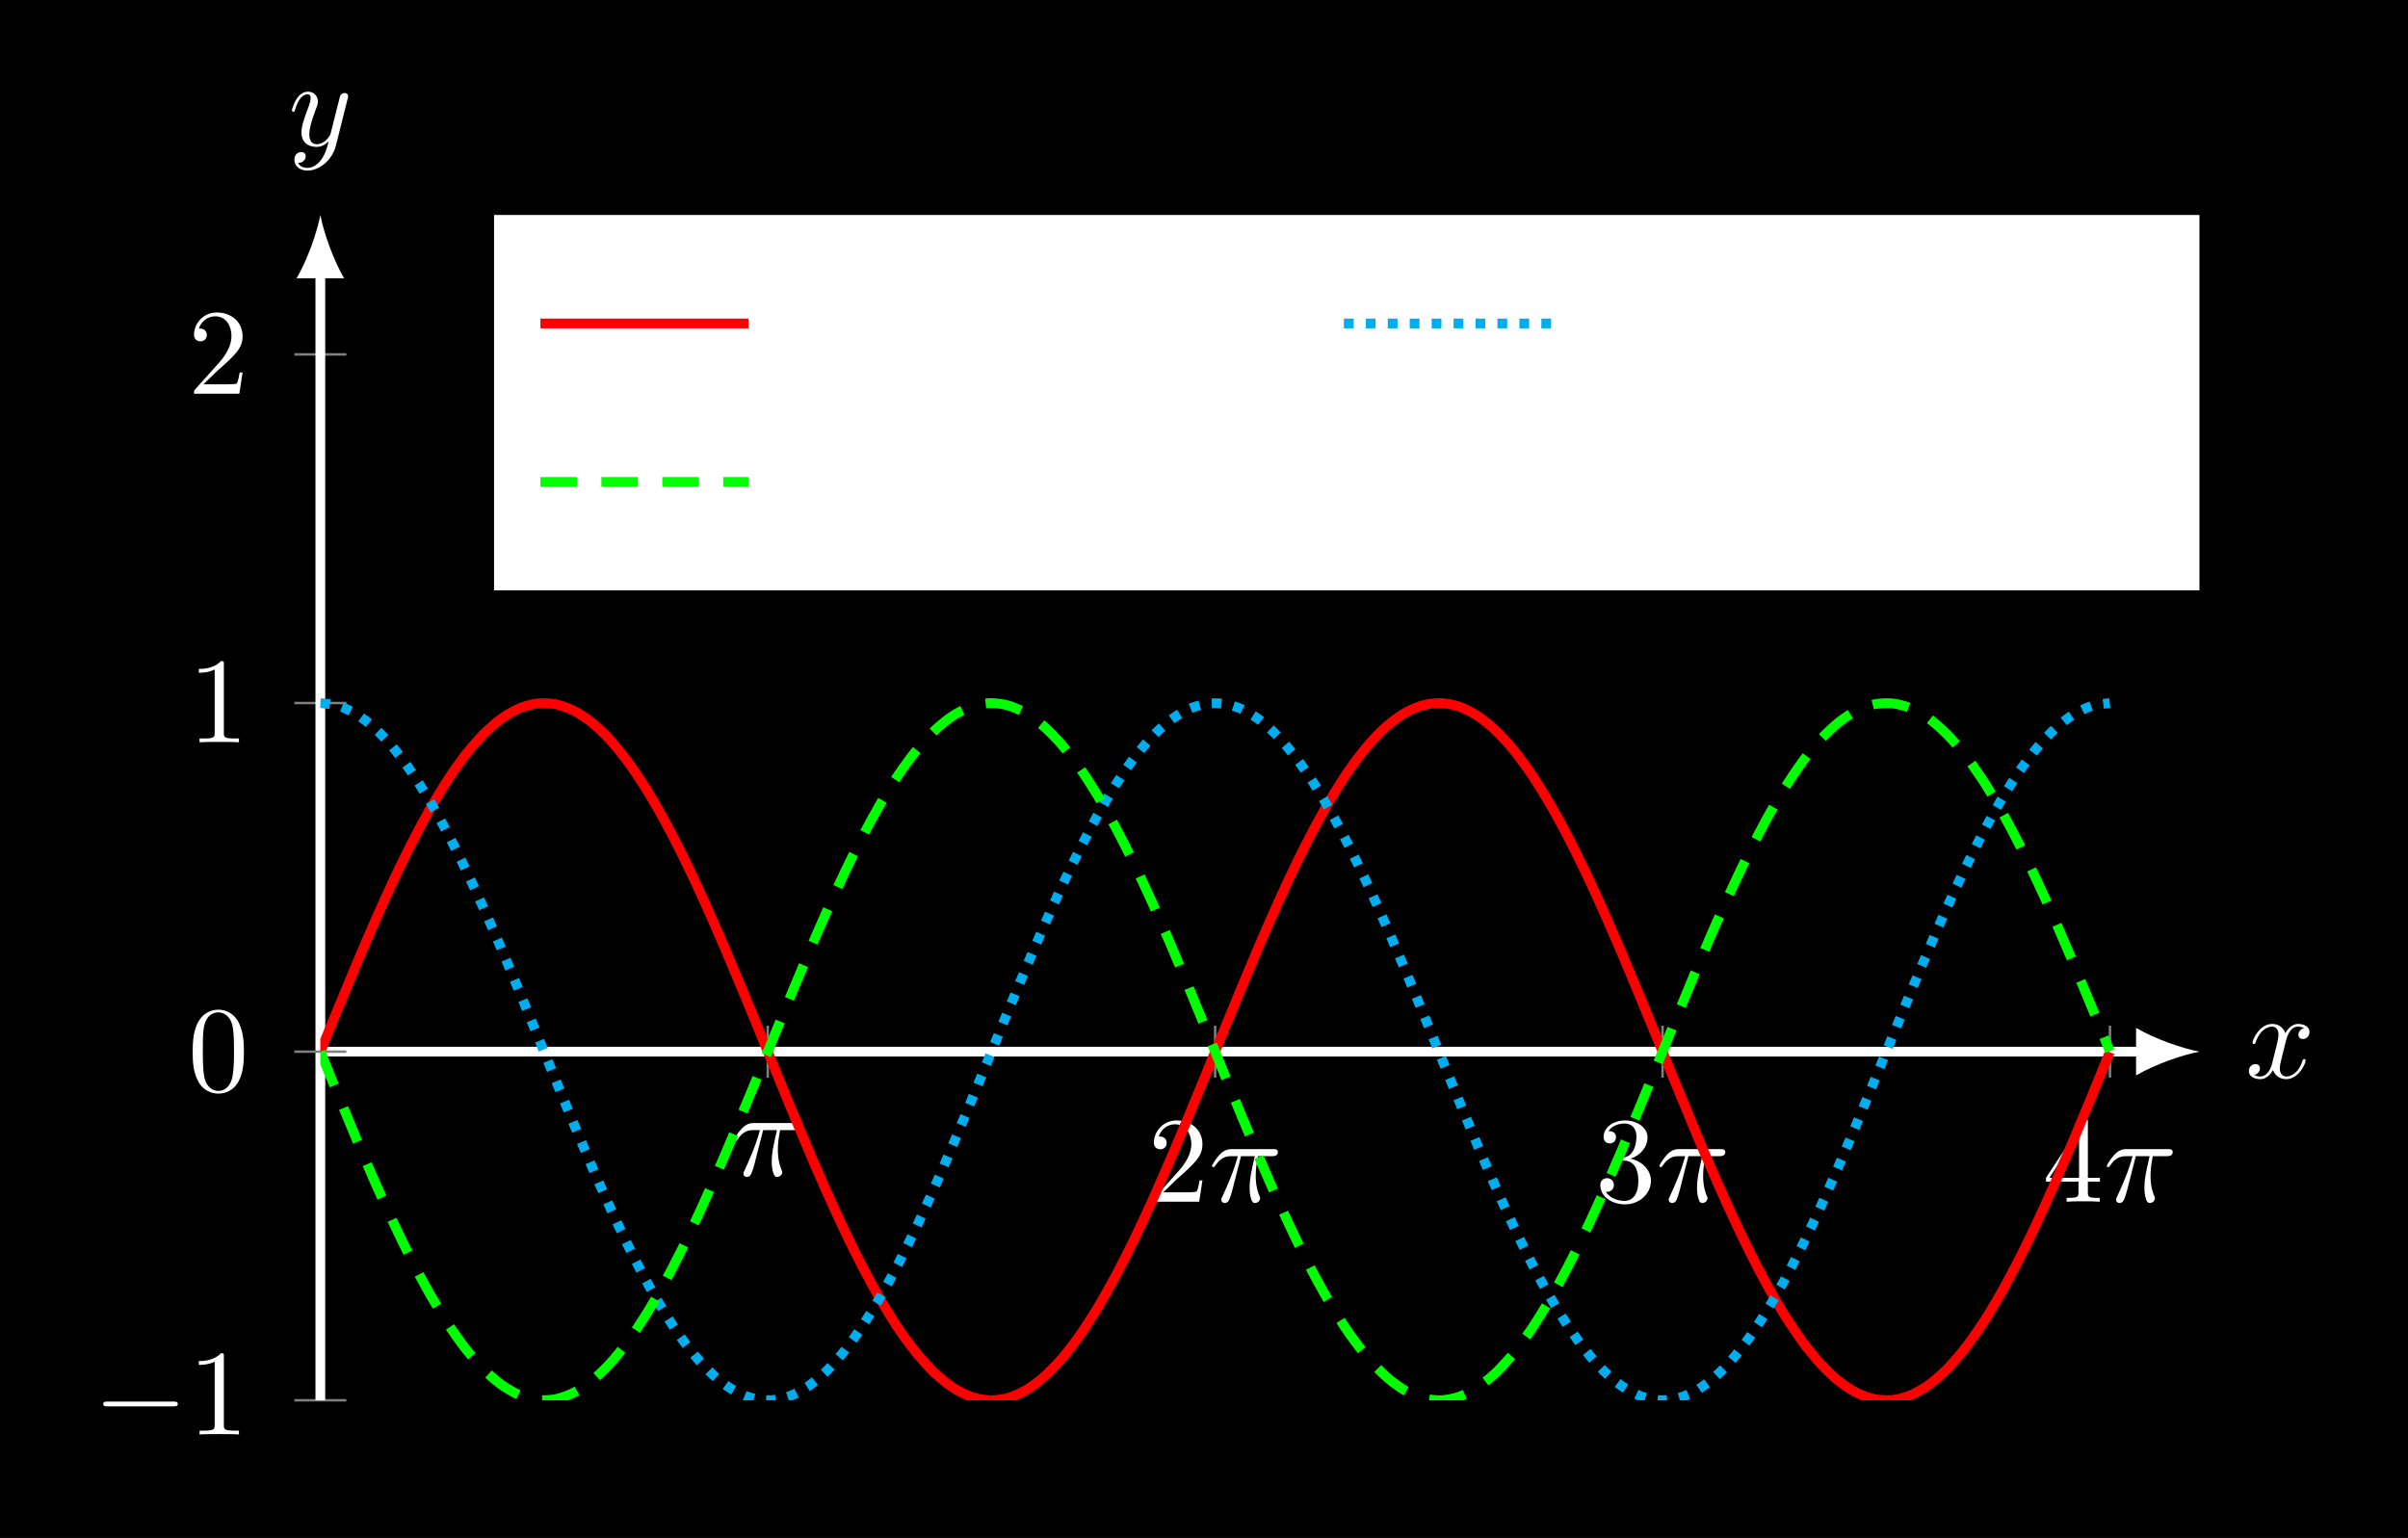 <?xml version="1.0" encoding="UTF-8"?>
<svg xmlns="http://www.w3.org/2000/svg" xmlns:xlink="http://www.w3.org/1999/xlink" width="196.825pt" height="125.707pt" viewBox="0 0 196.825 125.707" version="1.1">
<rect x="0" y="0" width="196.825" height="125.707" fill="#333333" stroke="none"/>
<defs>
<g>
<symbol overflow="visible" id="glyph0-0">
<path style="stroke:none;" d=""/>
</symbol>
<symbol overflow="visible" id="glyph0-1">
<path style="stroke:none;" d="M 2.641 -3.719 L 3.766 -3.719 C 3.438 -2.25 3.344 -1.812 3.344 -1.141 C 3.344 -1 3.344 -0.734 3.422 -0.391 C 3.531 0.047 3.641 0.109 3.781 0.109 C 3.984 0.109 4.203 -0.062 4.203 -0.266 C 4.203 -0.328 4.203 -0.344 4.141 -0.484 C 3.844 -1.203 3.844 -1.859 3.844 -2.141 C 3.844 -2.656 3.922 -3.203 4.031 -3.719 L 5.156 -3.719 C 5.297 -3.719 5.656 -3.719 5.656 -4.062 C 5.656 -4.297 5.438 -4.297 5.25 -4.297 L 1.906 -4.297 C 1.688 -4.297 1.312 -4.297 0.875 -3.828 C 0.531 -3.438 0.266 -2.984 0.266 -2.938 C 0.266 -2.922 0.266 -2.828 0.391 -2.828 C 0.469 -2.828 0.484 -2.875 0.547 -2.953 C 1.031 -3.719 1.609 -3.719 1.812 -3.719 L 2.375 -3.719 C 2.062 -2.516 1.531 -1.312 1.109 -0.406 C 1.031 -0.25 1.031 -0.234 1.031 -0.156 C 1.031 0.031 1.188 0.109 1.312 0.109 C 1.609 0.109 1.688 -0.172 1.812 -0.531 C 1.953 -1 1.953 -1.016 2.078 -1.516 Z M 2.641 -3.719 "/>
</symbol>
<symbol overflow="visible" id="glyph0-2">
<path style="stroke:none;" d="M 3.328 -3.016 C 3.391 -3.266 3.625 -4.188 4.312 -4.188 C 4.359 -4.188 4.609 -4.188 4.812 -4.062 C 4.531 -4 4.344 -3.766 4.344 -3.516 C 4.344 -3.359 4.453 -3.172 4.719 -3.172 C 4.938 -3.172 5.25 -3.344 5.25 -3.75 C 5.25 -4.266 4.672 -4.406 4.328 -4.406 C 3.75 -4.406 3.406 -3.875 3.281 -3.656 C 3.031 -4.312 2.5 -4.406 2.203 -4.406 C 1.172 -4.406 0.594 -3.125 0.594 -2.875 C 0.594 -2.766 0.703 -2.766 0.719 -2.766 C 0.797 -2.766 0.828 -2.797 0.844 -2.875 C 1.188 -3.938 1.844 -4.188 2.188 -4.188 C 2.375 -4.188 2.719 -4.094 2.719 -3.516 C 2.719 -3.203 2.547 -2.547 2.188 -1.141 C 2.031 -0.531 1.672 -0.109 1.234 -0.109 C 1.172 -0.109 0.953 -0.109 0.734 -0.234 C 0.984 -0.297 1.203 -0.5 1.203 -0.781 C 1.203 -1.047 0.984 -1.125 0.844 -1.125 C 0.531 -1.125 0.297 -0.875 0.297 -0.547 C 0.297 -0.094 0.781 0.109 1.219 0.109 C 1.891 0.109 2.25 -0.594 2.266 -0.641 C 2.391 -0.281 2.75 0.109 3.344 0.109 C 4.375 0.109 4.938 -1.172 4.938 -1.422 C 4.938 -1.531 4.859 -1.531 4.828 -1.531 C 4.734 -1.531 4.719 -1.484 4.688 -1.422 C 4.359 -0.344 3.688 -0.109 3.375 -0.109 C 2.984 -0.109 2.828 -0.422 2.828 -0.766 C 2.828 -0.984 2.875 -1.203 2.984 -1.641 Z M 3.328 -3.016 "/>
</symbol>
<symbol overflow="visible" id="glyph0-3">
<path style="stroke:none;" d="M 4.844 -3.797 C 4.891 -3.938 4.891 -3.953 4.891 -4.031 C 4.891 -4.203 4.75 -4.297 4.594 -4.297 C 4.5 -4.297 4.344 -4.234 4.25 -4.094 C 4.234 -4.031 4.141 -3.734 4.109 -3.547 C 4.031 -3.297 3.969 -3.016 3.906 -2.75 L 3.453 -0.953 C 3.422 -0.812 2.984 -0.109 2.328 -0.109 C 1.828 -0.109 1.719 -0.547 1.719 -0.922 C 1.719 -1.375 1.891 -2 2.219 -2.875 C 2.375 -3.281 2.422 -3.391 2.422 -3.594 C 2.422 -4.031 2.109 -4.406 1.609 -4.406 C 0.656 -4.406 0.297 -2.953 0.297 -2.875 C 0.297 -2.766 0.391 -2.766 0.406 -2.766 C 0.516 -2.766 0.516 -2.797 0.562 -2.953 C 0.844 -3.891 1.234 -4.188 1.578 -4.188 C 1.656 -4.188 1.828 -4.188 1.828 -3.875 C 1.828 -3.625 1.719 -3.359 1.656 -3.172 C 1.25 -2.109 1.078 -1.547 1.078 -1.078 C 1.078 -0.188 1.703 0.109 2.297 0.109 C 2.688 0.109 3.016 -0.062 3.297 -0.344 C 3.172 0.172 3.047 0.672 2.656 1.203 C 2.391 1.531 2.016 1.828 1.562 1.828 C 1.422 1.828 0.969 1.797 0.797 1.406 C 0.953 1.406 1.094 1.406 1.219 1.281 C 1.328 1.203 1.422 1.062 1.422 0.875 C 1.422 0.562 1.156 0.531 1.062 0.531 C 0.828 0.531 0.5 0.688 0.5 1.172 C 0.5 1.672 0.938 2.047 1.562 2.047 C 2.578 2.047 3.609 1.141 3.891 0.016 Z M 4.844 -3.797 "/>
</symbol>
<symbol overflow="visible" id="glyph1-0">
<path style="stroke:none;" d=""/>
</symbol>
<symbol overflow="visible" id="glyph1-1">
<path style="stroke:none;" d="M 1.266 -0.766 L 2.328 -1.797 C 3.875 -3.172 4.469 -3.703 4.469 -4.703 C 4.469 -5.844 3.578 -6.641 2.359 -6.641 C 1.234 -6.641 0.5 -5.719 0.5 -4.828 C 0.5 -4.281 1 -4.281 1.031 -4.281 C 1.203 -4.281 1.547 -4.391 1.547 -4.812 C 1.547 -5.062 1.359 -5.328 1.016 -5.328 C 0.938 -5.328 0.922 -5.328 0.891 -5.312 C 1.109 -5.969 1.656 -6.328 2.234 -6.328 C 3.141 -6.328 3.562 -5.516 3.562 -4.703 C 3.562 -3.906 3.078 -3.125 2.516 -2.5 L 0.609 -0.375 C 0.5 -0.266 0.5 -0.234 0.5 0 L 4.203 0 L 4.469 -1.734 L 4.234 -1.734 C 4.172 -1.438 4.109 -1 4 -0.844 C 3.938 -0.766 3.281 -0.766 3.062 -0.766 Z M 1.266 -0.766 "/>
</symbol>
<symbol overflow="visible" id="glyph1-2">
<path style="stroke:none;" d="M 2.891 -3.516 C 3.703 -3.781 4.281 -4.469 4.281 -5.266 C 4.281 -6.078 3.406 -6.641 2.453 -6.641 C 1.453 -6.641 0.688 -6.047 0.688 -5.281 C 0.688 -4.953 0.906 -4.766 1.203 -4.766 C 1.5 -4.766 1.703 -4.984 1.703 -5.281 C 1.703 -5.766 1.234 -5.766 1.094 -5.766 C 1.391 -6.266 2.047 -6.391 2.406 -6.391 C 2.828 -6.391 3.375 -6.172 3.375 -5.281 C 3.375 -5.156 3.344 -4.578 3.094 -4.141 C 2.797 -3.656 2.453 -3.625 2.203 -3.625 C 2.125 -3.609 1.891 -3.594 1.812 -3.594 C 1.734 -3.578 1.672 -3.562 1.672 -3.469 C 1.672 -3.359 1.734 -3.359 1.906 -3.359 L 2.344 -3.359 C 3.156 -3.359 3.531 -2.688 3.531 -1.703 C 3.531 -0.344 2.844 -0.062 2.406 -0.062 C 1.969 -0.062 1.219 -0.234 0.875 -0.812 C 1.219 -0.766 1.531 -0.984 1.531 -1.359 C 1.531 -1.719 1.266 -1.922 0.984 -1.922 C 0.734 -1.922 0.422 -1.781 0.422 -1.344 C 0.422 -0.438 1.344 0.219 2.438 0.219 C 3.656 0.219 4.562 -0.688 4.562 -1.703 C 4.562 -2.516 3.922 -3.297 2.891 -3.516 Z M 2.891 -3.516 "/>
</symbol>
<symbol overflow="visible" id="glyph1-3">
<path style="stroke:none;" d="M 2.938 -1.641 L 2.938 -0.781 C 2.938 -0.422 2.906 -0.312 2.172 -0.312 L 1.969 -0.312 L 1.969 0 C 2.375 -0.031 2.891 -0.031 3.312 -0.031 C 3.734 -0.031 4.25 -0.031 4.672 0 L 4.672 -0.312 L 4.453 -0.312 C 3.719 -0.312 3.703 -0.422 3.703 -0.781 L 3.703 -1.641 L 4.688 -1.641 L 4.688 -1.953 L 3.703 -1.953 L 3.703 -6.484 C 3.703 -6.688 3.703 -6.75 3.531 -6.75 C 3.453 -6.75 3.422 -6.75 3.344 -6.625 L 0.281 -1.953 L 0.281 -1.641 Z M 2.984 -1.953 L 0.562 -1.953 L 2.984 -5.672 Z M 2.984 -1.953 "/>
</symbol>
<symbol overflow="visible" id="glyph1-4">
<path style="stroke:none;" d="M 2.938 -6.375 C 2.938 -6.625 2.938 -6.641 2.703 -6.641 C 2.078 -6 1.203 -6 0.891 -6 L 0.891 -5.688 C 1.094 -5.688 1.672 -5.688 2.188 -5.953 L 2.188 -0.781 C 2.188 -0.422 2.156 -0.312 1.266 -0.312 L 0.953 -0.312 L 0.953 0 C 1.297 -0.031 2.156 -0.031 2.562 -0.031 C 2.953 -0.031 3.828 -0.031 4.172 0 L 4.172 -0.312 L 3.859 -0.312 C 2.953 -0.312 2.938 -0.422 2.938 -0.781 Z M 2.938 -6.375 "/>
</symbol>
<symbol overflow="visible" id="glyph1-5">
<path style="stroke:none;" d="M 4.578 -3.188 C 4.578 -3.984 4.531 -4.781 4.188 -5.516 C 3.734 -6.484 2.906 -6.641 2.5 -6.641 C 1.891 -6.641 1.172 -6.375 0.75 -5.453 C 0.438 -4.766 0.391 -3.984 0.391 -3.188 C 0.391 -2.438 0.422 -1.547 0.844 -0.781 C 1.266 0.016 2 0.219 2.484 0.219 C 3.016 0.219 3.781 0.016 4.219 -0.938 C 4.531 -1.625 4.578 -2.406 4.578 -3.188 Z M 2.484 0 C 2.094 0 1.5 -0.25 1.328 -1.203 C 1.219 -1.797 1.219 -2.719 1.219 -3.312 C 1.219 -3.953 1.219 -4.609 1.297 -5.141 C 1.484 -6.328 2.234 -6.422 2.484 -6.422 C 2.812 -6.422 3.469 -6.234 3.656 -5.25 C 3.766 -4.688 3.766 -3.938 3.766 -3.312 C 3.766 -2.562 3.766 -1.891 3.656 -1.25 C 3.5 -0.297 2.938 0 2.484 0 Z M 2.484 0 "/>
</symbol>
<symbol overflow="visible" id="glyph1-6">
<path style="stroke:none;" d="M 2.078 -1.938 C 2.297 -1.891 3.109 -1.734 3.109 -1.016 C 3.109 -0.516 2.766 -0.109 1.984 -0.109 C 1.141 -0.109 0.781 -0.672 0.594 -1.531 C 0.562 -1.656 0.562 -1.688 0.453 -1.688 C 0.328 -1.688 0.328 -1.625 0.328 -1.453 L 0.328 -0.125 C 0.328 0.047 0.328 0.109 0.438 0.109 C 0.484 0.109 0.5 0.094 0.688 -0.094 C 0.703 -0.109 0.703 -0.125 0.891 -0.312 C 1.328 0.094 1.781 0.109 1.984 0.109 C 3.125 0.109 3.594 -0.562 3.594 -1.281 C 3.594 -1.797 3.297 -2.109 3.172 -2.219 C 2.844 -2.547 2.453 -2.625 2.031 -2.703 C 1.469 -2.812 0.812 -2.938 0.812 -3.516 C 0.812 -3.875 1.062 -4.281 1.922 -4.281 C 3.016 -4.281 3.078 -3.375 3.094 -3.078 C 3.094 -2.984 3.188 -2.984 3.203 -2.984 C 3.344 -2.984 3.344 -3.031 3.344 -3.219 L 3.344 -4.234 C 3.344 -4.391 3.344 -4.469 3.234 -4.469 C 3.188 -4.469 3.156 -4.469 3.031 -4.344 C 3 -4.312 2.906 -4.219 2.859 -4.188 C 2.484 -4.469 2.078 -4.469 1.922 -4.469 C 0.703 -4.469 0.328 -3.797 0.328 -3.234 C 0.328 -2.891 0.484 -2.609 0.75 -2.391 C 1.078 -2.141 1.359 -2.078 2.078 -1.938 Z M 2.078 -1.938 "/>
</symbol>
<symbol overflow="visible" id="glyph1-7">
<path style="stroke:none;" d="M 1.766 -4.406 L 0.375 -4.297 L 0.375 -3.984 C 1.016 -3.984 1.109 -3.922 1.109 -3.438 L 1.109 -0.75 C 1.109 -0.312 1 -0.312 0.328 -0.312 L 0.328 0 C 0.641 -0.016 1.188 -0.031 1.422 -0.031 C 1.781 -0.031 2.125 -0.016 2.469 0 L 2.469 -0.312 C 1.797 -0.312 1.766 -0.359 1.766 -0.75 Z M 1.797 -6.141 C 1.797 -6.453 1.562 -6.672 1.281 -6.672 C 0.969 -6.672 0.75 -6.406 0.75 -6.141 C 0.75 -5.875 0.969 -5.609 1.281 -5.609 C 1.562 -5.609 1.797 -5.828 1.797 -6.141 Z M 1.797 -6.141 "/>
</symbol>
<symbol overflow="visible" id="glyph1-8">
<path style="stroke:none;" d="M 1.094 -3.422 L 1.094 -0.75 C 1.094 -0.312 0.984 -0.312 0.312 -0.312 L 0.312 0 C 0.672 -0.016 1.172 -0.031 1.453 -0.031 C 1.703 -0.031 2.219 -0.016 2.562 0 L 2.562 -0.312 C 1.891 -0.312 1.781 -0.312 1.781 -0.75 L 1.781 -2.594 C 1.781 -3.625 2.5 -4.188 3.125 -4.188 C 3.766 -4.188 3.875 -3.656 3.875 -3.078 L 3.875 -0.75 C 3.875 -0.312 3.766 -0.312 3.094 -0.312 L 3.094 0 C 3.438 -0.016 3.953 -0.031 4.219 -0.031 C 4.469 -0.031 5 -0.016 5.328 0 L 5.328 -0.312 C 4.812 -0.312 4.562 -0.312 4.562 -0.609 L 4.562 -2.516 C 4.562 -3.375 4.562 -3.672 4.25 -4.031 C 4.109 -4.203 3.781 -4.406 3.203 -4.406 C 2.469 -4.406 2 -3.984 1.719 -3.359 L 1.719 -4.406 L 0.312 -4.297 L 0.312 -3.984 C 1.016 -3.984 1.094 -3.922 1.094 -3.422 Z M 1.094 -3.422 "/>
</symbol>
<symbol overflow="visible" id="glyph1-9">
<path style="stroke:none;" d="M 3.297 2.391 C 3.297 2.359 3.297 2.344 3.125 2.172 C 1.891 0.922 1.562 -0.969 1.562 -2.5 C 1.562 -4.234 1.938 -5.969 3.172 -7.203 C 3.297 -7.328 3.297 -7.344 3.297 -7.375 C 3.297 -7.453 3.266 -7.484 3.203 -7.484 C 3.094 -7.484 2.203 -6.797 1.609 -5.531 C 1.109 -4.438 0.984 -3.328 0.984 -2.5 C 0.984 -1.719 1.094 -0.516 1.641 0.625 C 2.25 1.844 3.094 2.5 3.203 2.5 C 3.266 2.5 3.297 2.469 3.297 2.391 Z M 3.297 2.391 "/>
</symbol>
<symbol overflow="visible" id="glyph1-10">
<path style="stroke:none;" d="M 2.875 -2.5 C 2.875 -3.266 2.766 -4.469 2.219 -5.609 C 1.625 -6.828 0.766 -7.484 0.672 -7.484 C 0.609 -7.484 0.562 -7.438 0.562 -7.375 C 0.562 -7.344 0.562 -7.328 0.75 -7.141 C 1.734 -6.156 2.297 -4.578 2.297 -2.5 C 2.297 -0.781 1.938 0.969 0.703 2.219 C 0.562 2.344 0.562 2.359 0.562 2.391 C 0.562 2.453 0.609 2.5 0.672 2.5 C 0.766 2.5 1.672 1.812 2.25 0.547 C 2.766 -0.547 2.875 -1.656 2.875 -2.5 Z M 2.875 -2.5 "/>
</symbol>
<symbol overflow="visible" id="glyph1-11">
<path style="stroke:none;" d="M 4.078 -2.297 L 6.859 -2.297 C 7 -2.297 7.188 -2.297 7.188 -2.5 C 7.188 -2.688 7 -2.688 6.859 -2.688 L 4.078 -2.688 L 4.078 -5.484 C 4.078 -5.625 4.078 -5.812 3.875 -5.812 C 3.672 -5.812 3.672 -5.625 3.672 -5.484 L 3.672 -2.688 L 0.891 -2.688 C 0.75 -2.688 0.562 -2.688 0.562 -2.5 C 0.562 -2.297 0.75 -2.297 0.891 -2.297 L 3.672 -2.297 L 3.672 0.5 C 3.672 0.641 3.672 0.828 3.875 0.828 C 4.078 0.828 4.078 0.641 4.078 0.5 Z M 4.078 -2.297 "/>
</symbol>
<symbol overflow="visible" id="glyph2-0">
<path style="stroke:none;" d=""/>
</symbol>
<symbol overflow="visible" id="glyph2-1">
<path style="stroke:none;" d="M 6.562 -2.297 C 6.734 -2.297 6.922 -2.297 6.922 -2.5 C 6.922 -2.688 6.734 -2.688 6.562 -2.688 L 1.172 -2.688 C 1 -2.688 0.828 -2.688 0.828 -2.5 C 0.828 -2.297 1 -2.297 1.172 -2.297 Z M 6.562 -2.297 "/>
</symbol>
<symbol overflow="visible" id="glyph3-0">
<path style="stroke:none;" d=""/>
</symbol>
<symbol overflow="visible" id="glyph3-1">
<path style="stroke:none;" d="M 2.172 -2.531 L 3 -2.531 C 2.891 -2.109 2.734 -1.484 2.734 -0.922 C 2.734 -0.641 2.781 -0.453 2.812 -0.312 C 2.922 0.047 3.016 0.062 3.125 0.062 C 3.297 0.062 3.453 -0.078 3.453 -0.25 C 3.453 -0.297 3.438 -0.328 3.406 -0.391 C 3.266 -0.656 3.141 -1.047 3.141 -1.625 C 3.141 -1.75 3.141 -2.031 3.234 -2.531 L 4.109 -2.531 C 4.234 -2.531 4.297 -2.531 4.375 -2.578 C 4.469 -2.656 4.484 -2.766 4.484 -2.797 C 4.484 -3 4.312 -3 4.188 -3 L 1.562 -3 C 1.281 -3 1.078 -2.938 0.766 -2.641 C 0.578 -2.484 0.312 -2.109 0.312 -2.047 C 0.312 -1.969 0.406 -1.969 0.438 -1.969 C 0.516 -1.969 0.516 -1.984 0.562 -2.047 C 0.906 -2.531 1.344 -2.531 1.5 -2.531 L 1.922 -2.531 C 1.703 -1.766 1.328 -0.938 1.125 -0.516 C 1.078 -0.438 1.016 -0.281 0.984 -0.266 C 0.984 -0.234 0.969 -0.203 0.969 -0.156 C 0.969 -0.047 1.047 0.062 1.219 0.062 C 1.484 0.062 1.562 -0.25 1.734 -0.875 Z M 2.172 -2.531 "/>
</symbol>
<symbol overflow="visible" id="glyph4-0">
<path style="stroke:none;" d=""/>
</symbol>
<symbol overflow="visible" id="glyph4-1">
<path style="stroke:none;" d="M 3.516 -1.266 L 3.281 -1.266 C 3.266 -1.109 3.188 -0.703 3.094 -0.641 C 3.047 -0.594 2.516 -0.594 2.406 -0.594 L 1.125 -0.594 C 1.859 -1.234 2.109 -1.438 2.516 -1.766 C 3.031 -2.172 3.516 -2.609 3.516 -3.266 C 3.516 -4.109 2.781 -4.625 1.891 -4.625 C 1.031 -4.625 0.438 -4.016 0.438 -3.375 C 0.438 -3.031 0.734 -2.984 0.812 -2.984 C 0.969 -2.984 1.172 -3.109 1.172 -3.359 C 1.172 -3.484 1.125 -3.734 0.766 -3.734 C 0.984 -4.219 1.453 -4.375 1.781 -4.375 C 2.484 -4.375 2.844 -3.828 2.844 -3.266 C 2.844 -2.656 2.406 -2.188 2.188 -1.938 L 0.516 -0.266 C 0.438 -0.203 0.438 -0.188 0.438 0 L 3.312 0 Z M 3.516 -1.266 "/>
</symbol>
</g>
<clipPath id="clip1">
  <path d="M 0 0 L 196.824 0 L 196.824 125.707 L 0 125.707 Z M 0 0 "/>
</clipPath>
<clipPath id="clip2">
  <path d="M 26.184 46 L 179.777 46 L 179.777 114.473 L 26.184 114.473 Z M 26.184 46 "/>
</clipPath>
</defs>
<g id="surface1">
<g clip-path="url(#clip1)" clip-rule="nonzero">
<path style=" stroke:none;fill-rule:nonzero;fill:rgb(0%,0%,0%);fill-opacity:1;" d="M 0 125.707 L 0 0 L 196.828 0 L 196.828 125.707 Z M 0 125.707 "/>
<path style=" stroke:none;fill-rule:nonzero;fill:rgb(0%,0%,0%);fill-opacity:1;" d="M 0 125.707 L 0 0 L 196.828 0 L 196.828 125.707 Z M 0 125.707 "/>
</g>
<path style="fill:none;stroke-width:0.199;stroke-linecap:butt;stroke-linejoin:miter;stroke:rgb(50%,50%,50%);stroke-opacity:1;stroke-miterlimit:10;" d="M 36.569 26.374 L 36.569 30.624 M 73.139 26.374 L 73.139 30.624 M 109.71 26.374 L 109.71 30.624 M 146.28 26.374 L 146.28 30.624 " transform="matrix(1,0,0,-1,26.185,114.472)"/>
<path style="fill:none;stroke-width:0.199;stroke-linecap:butt;stroke-linejoin:miter;stroke:rgb(50%,50%,50%);stroke-opacity:1;stroke-miterlimit:10;" d="M -2.126 -0.001 L 2.127 -0.001 M -2.126 56.999 L 2.127 56.999 M -2.126 85.499 L 2.127 85.499 " transform="matrix(1,0,0,-1,26.185,114.472)"/>
<path style="fill:none;stroke-width:0.797;stroke-linecap:butt;stroke-linejoin:miter;stroke:rgb(100%,100%,100%);stroke-opacity:1;stroke-miterlimit:10;" d="M -0.001 28.499 L 148.932 28.499 " transform="matrix(1,0,0,-1,26.185,114.472)"/>
<path style=" stroke:none;fill-rule:nonzero;fill:rgb(100%,100%,100%);fill-opacity:1;" d="M 179.777 85.973 C 178.398 85.715 176.152 84.938 174.598 84.031 L 174.598 87.914 C 176.152 87.008 178.398 86.23 179.777 85.973 "/>
<path style="fill:none;stroke-width:0.797;stroke-linecap:butt;stroke-linejoin:miter;stroke:rgb(100%,100%,100%);stroke-opacity:1;stroke-miterlimit:10;" d="M -0.001 -0.001 L -0.001 92.234 " transform="matrix(1,0,0,-1,26.185,114.472)"/>
<path style=" stroke:none;fill-rule:nonzero;fill:rgb(100%,100%,100%);fill-opacity:1;" d="M 26.184 17.574 C 25.926 18.957 25.148 21.203 24.242 22.754 L 28.129 22.754 C 27.223 21.203 26.445 18.957 26.184 17.574 "/>
<g style="fill:rgb(100%,100%,100%);fill-opacity:1;">
  <use xlink:href="#glyph0-1" x="59.737" y="96.107"/>
</g>
<g style="fill:rgb(100%,100%,100%);fill-opacity:1;">
  <use xlink:href="#glyph1-1" x="93.816" y="98.238"/>
</g>
<g style="fill:rgb(100%,100%,100%);fill-opacity:1;">
  <use xlink:href="#glyph0-1" x="98.797" y="98.238"/>
</g>
<g style="fill:rgb(100%,100%,100%);fill-opacity:1;">
  <use xlink:href="#glyph1-2" x="130.385" y="98.238"/>
</g>
<g style="fill:rgb(100%,100%,100%);fill-opacity:1;">
  <use xlink:href="#glyph0-1" x="135.366" y="98.238"/>
</g>
<g style="fill:rgb(100%,100%,100%);fill-opacity:1;">
  <use xlink:href="#glyph1-3" x="166.955" y="98.238"/>
</g>
<g style="fill:rgb(100%,100%,100%);fill-opacity:1;">
  <use xlink:href="#glyph0-1" x="171.936" y="98.238"/>
</g>
<g style="fill:rgb(100%,100%,100%);fill-opacity:1;">
  <use xlink:href="#glyph2-1" x="7.61" y="117.267"/>
</g>
<g style="fill:rgb(100%,100%,100%);fill-opacity:1;">
  <use xlink:href="#glyph1-4" x="15.359" y="117.267"/>
</g>
<g style="fill:rgb(100%,100%,100%);fill-opacity:1;">
  <use xlink:href="#glyph1-4" x="15.359" y="60.684"/>
</g>
<g style="fill:rgb(100%,100%,100%);fill-opacity:1;">
  <use xlink:href="#glyph1-1" x="15.359" y="32.186"/>
</g>
<path style="fill:none;stroke-width:0.199;stroke-linecap:butt;stroke-linejoin:miter;stroke:rgb(50%,50%,50%);stroke-opacity:1;stroke-miterlimit:10;" d="M -2.126 28.499 L 2.127 28.499 " transform="matrix(1,0,0,-1,26.185,114.472)"/>
<g style="fill:rgb(100%,100%,100%);fill-opacity:1;">
  <use xlink:href="#glyph1-5" x="15.359" y="89.183"/>
</g>
<g clip-path="url(#clip2)" clip-rule="nonzero">
<path style="fill:none;stroke-width:0.797;stroke-linecap:butt;stroke-linejoin:miter;stroke:rgb(100%,0%,0%);stroke-opacity:1;stroke-miterlimit:10;" d="M -0.001 28.499 C -0.001 28.499 1.069 31.113 1.479 32.105 C 1.889 33.097 2.545 34.687 2.956 35.656 C 3.366 36.624 4.022 38.16 4.432 39.089 C 4.842 40.019 5.499 41.48 5.909 42.355 C 6.319 43.23 6.979 44.589 7.385 45.394 C 7.795 46.199 8.456 47.437 8.866 48.163 C 9.276 48.886 9.932 49.984 10.342 50.617 C 10.752 51.249 11.409 52.187 11.819 52.714 C 12.229 53.242 12.885 54.003 13.295 54.421 C 13.706 54.835 14.366 55.413 14.776 55.71 C 15.186 56.007 15.842 56.39 16.253 56.566 C 16.663 56.738 17.319 56.917 17.729 56.964 C 18.139 57.011 18.795 56.988 19.206 56.906 C 19.616 56.827 20.272 56.597 20.682 56.394 C 21.092 56.191 21.753 55.761 22.163 55.433 C 22.573 55.105 23.229 54.48 23.639 54.035 C 24.049 53.589 24.706 52.785 25.116 52.23 C 25.526 51.675 26.182 50.699 26.592 50.042 C 27.003 49.386 27.663 48.253 28.073 47.507 C 28.483 46.761 29.139 45.492 29.549 44.663 C 29.96 43.839 30.616 42.452 31.026 41.566 C 31.436 40.675 32.092 39.195 32.502 38.253 C 32.913 37.312 33.569 35.761 33.979 34.785 C 34.389 33.808 35.049 32.214 35.46 31.218 C 35.87 30.222 36.526 28.605 36.936 27.605 C 37.346 26.605 38.002 24.995 38.413 24.007 C 38.823 23.019 39.479 21.441 39.889 20.48 C 40.299 19.519 40.96 17.999 41.37 17.081 C 41.776 16.167 42.436 14.73 42.846 13.87 C 43.256 13.011 43.913 11.679 44.323 10.894 C 44.733 10.105 45.389 8.902 45.799 8.199 C 46.21 7.495 46.866 6.437 47.276 5.827 C 47.686 5.222 48.346 4.324 48.756 3.824 C 49.167 3.324 49.823 2.605 50.233 2.218 C 50.643 1.831 51.299 1.304 51.71 1.034 C 52.12 0.769 52.776 0.437 53.186 0.292 C 53.596 0.152 54.256 0.019 54.667 0.003 C 55.073 -0.012 55.733 0.066 56.143 0.175 C 56.553 0.284 57.21 0.566 57.62 0.8 C 58.03 1.038 58.686 1.515 59.096 1.87 C 59.506 2.23 60.163 2.902 60.573 3.37 C 60.983 3.843 61.643 4.695 62.053 5.277 C 62.463 5.859 63.12 6.874 63.53 7.554 C 63.94 8.234 64.596 9.402 65.006 10.167 C 65.417 10.933 66.073 12.238 66.483 13.077 C 66.893 13.921 67.553 15.331 67.963 16.234 C 68.37 17.14 69.03 18.64 69.44 19.589 C 69.85 20.542 70.506 22.105 70.917 23.089 C 71.327 24.07 71.983 25.675 72.393 26.675 C 72.803 27.671 73.46 29.288 73.87 30.288 C 74.28 31.288 74.94 32.89 75.35 33.874 C 75.76 34.855 76.417 36.421 76.827 37.374 C 77.237 38.324 77.893 39.824 78.303 40.73 C 78.713 41.632 79.37 43.046 79.78 43.89 C 80.19 44.73 80.85 46.035 81.26 46.8 C 81.667 47.57 82.327 48.738 82.737 49.417 C 83.147 50.097 83.803 51.12 84.213 51.699 C 84.624 52.281 85.28 53.136 85.69 53.609 C 86.1 54.081 86.756 54.753 87.167 55.113 C 87.577 55.472 88.237 55.952 88.647 56.187 C 89.057 56.425 89.713 56.706 90.124 56.82 C 90.534 56.929 91.19 57.011 91.6 56.995 C 92.01 56.98 92.667 56.851 93.077 56.71 C 93.487 56.57 94.147 56.238 94.553 55.972 C 94.963 55.706 95.624 55.179 96.034 54.792 C 96.444 54.41 97.1 53.691 97.51 53.191 C 97.92 52.691 98.577 51.796 98.987 51.191 C 99.397 50.585 100.053 49.531 100.463 48.827 C 100.874 48.124 101.534 46.921 101.944 46.136 C 102.354 45.351 103.01 44.019 103.42 43.16 C 103.831 42.304 104.487 40.867 104.897 39.949 C 105.307 39.031 105.963 37.515 106.374 36.554 C 106.784 35.593 107.444 34.019 107.85 33.031 C 108.26 32.042 108.92 30.429 109.331 29.429 C 109.741 28.429 110.397 26.816 110.807 25.82 C 111.217 24.824 111.874 23.226 112.284 22.249 C 112.694 21.273 113.35 19.722 113.76 18.781 C 114.17 17.839 114.831 16.359 115.241 15.468 C 115.651 14.577 116.307 13.191 116.717 12.363 C 117.127 11.538 117.784 10.265 118.194 9.519 C 118.604 8.773 119.26 7.636 119.67 6.98 C 120.081 6.324 120.741 5.347 121.147 4.788 C 121.557 4.234 122.217 3.425 122.627 2.98 C 123.038 2.534 123.694 1.906 124.104 1.577 C 124.514 1.249 125.17 0.816 125.581 0.613 C 125.991 0.406 126.647 0.175 127.057 0.093 C 127.467 0.015 128.127 -0.012 128.538 0.031 C 128.948 0.077 129.604 0.253 130.014 0.429 C 130.424 0.601 131.081 0.98 131.491 1.277 C 131.901 1.574 132.557 2.148 132.967 2.562 C 133.377 2.976 134.034 3.738 134.444 4.265 C 134.854 4.792 135.514 5.73 135.924 6.359 C 136.335 6.988 136.991 8.085 137.401 8.808 C 137.811 9.531 138.467 10.769 138.877 11.574 C 139.288 12.378 139.944 13.738 140.354 14.613 C 140.764 15.488 141.424 16.945 141.835 17.874 C 142.241 18.804 142.901 20.339 143.311 21.308 C 143.721 22.277 144.377 23.863 144.788 24.855 C 145.198 25.847 146.264 28.46 146.264 28.46 " transform="matrix(1,0,0,-1,26.185,114.472)"/>
<path style="fill:none;stroke-width:0.797;stroke-linecap:butt;stroke-linejoin:miter;stroke:rgb(0%,67.839%,93.729%);stroke-opacity:1;stroke-dasharray:0.797,0.996;stroke-miterlimit:10;" d="M -0.001 56.999 C -0.001 56.999 1.069 56.894 1.479 56.769 C 1.889 56.64 2.545 56.335 2.956 56.085 C 3.366 55.831 4.022 55.327 4.432 54.956 C 4.842 54.585 5.499 53.89 5.909 53.402 C 6.319 52.917 6.979 52.042 7.385 51.449 C 7.795 50.855 8.456 49.816 8.866 49.124 C 9.276 48.433 9.932 47.249 10.342 46.472 C 10.752 45.695 11.409 44.378 11.819 43.527 C 12.229 42.675 12.885 41.249 13.295 40.339 C 13.706 39.429 14.366 37.921 14.776 36.964 C 15.186 36.007 15.842 34.437 16.253 33.452 C 16.663 32.464 17.319 30.859 17.729 29.859 C 18.139 28.859 18.795 27.245 19.206 26.245 C 19.616 25.249 20.272 23.648 20.682 22.667 C 21.092 21.687 21.753 20.128 22.163 19.183 C 22.573 18.238 23.229 16.745 23.639 15.851 C 24.049 14.952 24.706 13.554 25.116 12.718 C 25.526 11.886 26.182 10.597 26.592 9.843 C 27.003 9.085 27.663 7.933 28.073 7.265 C 28.483 6.597 29.139 5.597 29.549 5.031 C 29.96 4.464 30.616 3.632 31.026 3.171 C 31.436 2.714 32.092 2.066 32.502 1.722 C 32.913 1.378 33.569 0.925 33.979 0.702 C 34.389 0.484 35.049 0.226 35.46 0.132 C 35.87 0.035 36.526 -0.016 36.936 0.015 C 37.346 0.046 38.002 0.199 38.413 0.359 C 38.823 0.515 39.479 0.87 39.889 1.152 C 40.299 1.437 40.96 1.988 41.37 2.386 C 41.776 2.788 42.436 3.531 42.846 4.042 C 43.256 4.558 43.913 5.472 44.323 6.089 C 44.733 6.71 45.389 7.788 45.799 8.499 C 46.21 9.214 46.866 10.437 47.276 11.23 C 47.686 12.027 48.346 13.37 48.756 14.238 C 49.167 15.105 49.823 16.554 50.233 17.476 C 50.643 18.402 51.299 19.929 51.71 20.894 C 52.12 21.859 52.776 23.441 53.186 24.429 C 53.596 25.421 54.256 27.031 54.667 28.035 C 55.073 29.035 55.733 30.648 56.143 31.644 C 56.553 32.636 57.21 34.23 57.62 35.202 C 58.03 36.175 58.686 37.718 59.096 38.656 C 59.506 39.589 60.163 41.062 60.573 41.945 C 60.983 42.827 61.643 44.199 62.053 45.015 C 62.463 45.831 63.12 47.085 63.53 47.824 C 63.94 48.558 64.596 49.675 65.006 50.32 C 65.417 50.964 66.073 51.921 66.483 52.464 C 66.893 53.007 67.553 53.792 67.963 54.222 C 68.37 54.656 69.03 55.257 69.44 55.57 C 69.85 55.882 70.506 56.288 70.917 56.48 C 71.327 56.667 71.983 56.874 72.393 56.937 C 72.803 57.003 73.46 57.003 73.87 56.941 C 74.28 56.878 74.94 56.675 75.35 56.488 C 75.76 56.296 76.417 55.894 76.827 55.581 C 77.237 55.269 77.893 54.667 78.303 54.238 C 78.713 53.808 79.37 53.023 79.78 52.484 C 80.19 51.945 80.85 50.988 81.26 50.343 C 81.667 49.702 82.327 48.585 82.737 47.851 C 83.147 47.117 83.803 45.863 84.213 45.046 C 84.624 44.23 85.28 42.859 85.69 41.976 C 86.1 41.097 86.756 39.624 87.167 38.691 C 87.577 37.757 88.237 36.21 88.647 35.238 C 89.057 34.265 89.713 32.675 90.124 31.679 C 90.534 30.687 91.19 29.07 91.6 28.07 C 92.01 27.07 92.667 25.46 93.077 24.468 C 93.487 23.476 94.147 21.894 94.553 20.929 C 94.963 19.964 95.624 18.437 96.034 17.511 C 96.444 16.589 97.1 15.14 97.51 14.273 C 97.92 13.406 98.577 12.058 98.987 11.261 C 99.397 10.464 100.053 9.242 100.463 8.527 C 100.874 7.812 101.534 6.734 101.944 6.113 C 102.354 5.495 103.01 4.577 103.42 4.062 C 103.831 3.546 104.487 2.804 104.897 2.402 C 105.307 1.999 105.963 1.449 106.374 1.163 C 106.784 0.882 107.444 0.523 107.85 0.363 C 108.26 0.202 108.92 0.05 109.331 0.015 C 109.741 -0.016 110.397 0.035 110.807 0.128 C 111.217 0.222 111.874 0.476 112.284 0.695 C 112.694 0.913 113.35 1.367 113.76 1.71 C 114.17 2.05 114.831 2.699 115.241 3.156 C 115.651 3.613 116.307 4.445 116.717 5.011 C 117.127 5.577 117.784 6.574 118.194 7.242 C 118.604 7.906 119.26 9.058 119.67 9.812 C 120.081 10.57 120.741 11.855 121.147 12.687 C 121.557 13.519 122.217 14.921 122.627 15.816 C 123.038 16.71 123.694 18.202 124.104 19.148 C 124.514 20.093 125.17 21.652 125.581 22.632 C 125.991 23.613 126.647 25.21 127.057 26.21 C 127.467 27.206 128.127 28.824 128.538 29.82 C 128.948 30.82 129.604 32.429 130.014 33.413 C 130.424 34.402 131.081 35.972 131.491 36.929 C 131.901 37.886 132.557 39.394 132.967 40.308 C 133.377 41.218 134.034 42.644 134.444 43.495 C 134.854 44.347 135.514 45.663 135.924 46.441 C 136.335 47.218 136.991 48.41 137.401 49.101 C 137.811 49.792 138.467 50.831 138.877 51.425 C 139.288 52.023 139.944 52.898 140.354 53.386 C 140.764 53.874 141.424 54.57 141.835 54.941 C 142.241 55.316 142.901 55.824 143.311 56.074 C 143.721 56.327 144.377 56.636 144.788 56.761 C 145.198 56.89 146.264 56.999 146.264 56.999 " transform="matrix(1,0,0,-1,26.185,114.472)"/>
<path style="fill:none;stroke-width:0.797;stroke-linecap:butt;stroke-linejoin:miter;stroke:rgb(0%,100%,0%);stroke-opacity:1;stroke-dasharray:2.989,1.993;stroke-miterlimit:10;" d="M -0.001 28.499 C -0.001 28.499 1.069 25.886 1.479 24.894 C 1.889 23.898 2.545 22.312 2.956 21.343 C 3.366 20.374 4.022 18.839 4.432 17.91 C 4.842 16.98 5.499 15.519 5.909 14.644 C 6.319 13.769 6.979 12.409 7.385 11.605 C 7.795 10.796 8.456 9.558 8.866 8.835 C 9.276 8.109 9.932 7.015 10.342 6.382 C 10.752 5.749 11.409 4.812 11.819 4.285 C 12.229 3.757 12.885 2.995 13.295 2.577 C 13.706 2.163 14.366 1.585 14.776 1.288 C 15.186 0.992 15.842 0.609 16.253 0.433 C 16.663 0.261 17.319 0.081 17.729 0.035 C 18.139 -0.012 18.795 0.011 19.206 0.089 C 19.616 0.171 20.272 0.398 20.682 0.605 C 21.092 0.808 21.753 1.238 22.163 1.566 C 22.573 1.894 23.229 2.519 23.639 2.964 C 24.049 3.406 24.706 4.214 25.116 4.769 C 25.526 5.324 26.182 6.3 26.592 6.956 C 27.003 7.613 27.663 8.745 28.073 9.492 C 28.483 10.238 29.139 11.507 29.549 12.331 C 29.96 13.156 30.616 14.546 31.026 15.433 C 31.436 16.324 32.092 17.804 32.502 18.745 C 32.913 19.683 33.569 21.238 33.979 22.214 C 34.389 23.191 35.049 24.785 35.46 25.781 C 35.87 26.777 36.526 28.394 36.936 29.394 C 37.346 30.394 38.002 32.003 38.413 32.992 C 38.823 33.98 39.479 35.558 39.889 36.519 C 40.299 37.48 40.96 38.999 41.37 39.913 C 41.776 40.831 42.436 42.269 42.846 43.128 C 43.256 43.988 43.913 45.32 44.323 46.105 C 44.733 46.894 45.389 48.097 45.799 48.8 C 46.21 49.503 46.866 50.562 47.276 51.171 C 47.686 51.777 48.346 52.671 48.756 53.171 C 49.167 53.675 49.823 54.394 50.233 54.781 C 50.643 55.167 51.299 55.695 51.71 55.964 C 52.12 56.23 52.776 56.562 53.186 56.706 C 53.596 56.847 54.256 56.976 54.667 56.995 C 55.073 57.011 55.733 56.933 56.143 56.824 C 56.553 56.714 57.21 56.433 57.62 56.199 C 58.03 55.96 58.686 55.484 59.096 55.124 C 59.506 54.769 60.163 54.097 60.573 53.624 C 60.983 53.156 61.643 52.3 62.053 51.722 C 62.463 51.14 63.12 50.12 63.53 49.445 C 63.94 48.765 64.596 47.597 65.006 46.831 C 65.417 46.066 66.073 44.761 66.483 43.921 C 66.893 43.077 67.553 41.667 67.963 40.761 C 68.37 39.859 69.03 38.359 69.44 37.41 C 69.85 36.456 70.506 34.894 70.917 33.91 C 71.327 32.929 71.983 31.324 72.393 30.324 C 72.803 29.327 73.46 27.71 73.87 26.71 C 74.28 25.71 74.94 24.109 75.35 23.124 C 75.76 22.14 76.417 20.577 76.827 19.624 C 77.237 18.675 77.893 17.175 78.303 16.269 C 78.713 15.367 79.37 13.952 79.78 13.109 C 80.19 12.265 80.85 10.964 81.26 10.195 C 81.667 9.429 82.327 8.257 82.737 7.577 C 83.147 6.898 83.803 5.878 84.213 5.296 C 84.624 4.718 85.28 3.863 85.69 3.39 C 86.1 2.917 86.756 2.242 87.167 1.886 C 87.577 1.527 88.237 1.046 88.647 0.808 C 89.057 0.574 89.713 0.292 90.124 0.179 C 90.534 0.07 91.19 -0.012 91.6 0.003 C 92.01 0.019 92.667 0.148 93.077 0.288 C 93.487 0.429 94.147 0.761 94.553 1.027 C 94.963 1.292 95.624 1.82 96.034 2.206 C 96.444 2.589 97.1 3.308 97.51 3.808 C 97.92 4.308 98.577 5.202 98.987 5.808 C 99.397 6.413 100.053 7.468 100.463 8.171 C 100.874 8.874 101.534 10.077 101.944 10.863 C 102.354 11.648 103.01 12.98 103.42 13.835 C 103.831 14.695 104.487 16.132 104.897 17.05 C 105.307 17.968 105.963 19.484 106.374 20.445 C 106.784 21.406 107.444 22.98 107.85 23.968 C 108.26 24.956 108.92 26.566 109.331 27.57 C 109.741 28.57 110.397 30.183 110.807 31.179 C 111.217 32.175 111.874 33.773 112.284 34.749 C 112.694 35.726 113.35 37.277 113.76 38.218 C 114.17 39.16 114.831 40.64 115.241 41.531 C 115.651 42.421 116.307 43.808 116.717 44.636 C 117.127 45.46 117.784 46.73 118.194 47.48 C 118.604 48.226 119.26 49.363 119.67 50.019 C 120.081 50.675 120.741 51.652 121.147 52.21 C 121.557 52.765 122.217 53.574 122.627 54.019 C 123.038 54.464 123.694 55.089 124.104 55.421 C 124.514 55.749 125.17 56.183 125.581 56.386 C 125.991 56.593 126.647 56.824 127.057 56.906 C 127.467 56.984 128.127 57.011 128.538 56.964 C 128.948 56.921 129.604 56.742 130.014 56.57 C 130.424 56.398 131.081 56.019 131.491 55.722 C 131.901 55.425 132.557 54.851 132.967 54.437 C 133.377 54.023 134.034 53.261 134.444 52.734 C 134.854 52.206 135.514 51.269 135.924 50.64 C 136.335 50.011 136.991 48.913 137.401 48.191 C 137.811 47.468 138.467 46.23 138.877 45.425 C 139.288 44.62 139.944 43.261 140.354 42.386 C 140.764 41.511 141.424 40.054 141.835 39.124 C 142.241 38.195 142.901 36.66 143.311 35.691 C 143.721 34.722 144.377 33.136 144.788 32.144 C 145.198 31.152 146.264 28.538 146.264 28.538 " transform="matrix(1,0,0,-1,26.185,114.472)"/>
</g>
<g style="fill:rgb(100%,100%,100%);fill-opacity:1;">
  <use xlink:href="#glyph0-2" x="183.521" y="88.113"/>
</g>
<g style="fill:rgb(100%,100%,100%);fill-opacity:1;">
  <use xlink:href="#glyph0-3" x="23.564" y="11.899"/>
</g>
<path style="fill-rule:nonzero;fill:rgb(100%,100%,100%);fill-opacity:1;stroke-width:0.797;stroke-linecap:butt;stroke-linejoin:miter;stroke:rgb(100%,100%,100%);stroke-opacity:1;stroke-miterlimit:10;" d="M 14.596 66.609 L 153.194 66.609 L 153.194 96.499 L 14.596 96.499 Z M 14.596 66.609 " transform="matrix(1,0,0,-1,26.185,114.472)"/>
<path style="fill:none;stroke-width:0.797;stroke-linecap:butt;stroke-linejoin:miter;stroke:rgb(100%,0%,0%);stroke-opacity:1;stroke-miterlimit:10;" d="M 0.002 0.002 C 0.002 0.002 6.143 0.002 8.506 0.002 C 10.865 0.002 17.01 0.002 17.01 0.002 " transform="matrix(1,0,0,-1,44.17,26.443)"/>
<g style="fill:rgb(100%,100%,100%);fill-opacity:1;">
  <use xlink:href="#glyph1-6" x="63.569" y="29.431"/>
  <use xlink:href="#glyph1-7" x="67.498" y="29.431"/>
  <use xlink:href="#glyph1-8" x="70.266" y="29.431"/>
  <use xlink:href="#glyph1-9" x="75.801" y="29.431"/>
</g>
<g style="fill:rgb(100%,100%,100%);fill-opacity:1;">
  <use xlink:href="#glyph0-2" x="79.675" y="29.431"/>
</g>
<g style="fill:rgb(100%,100%,100%);fill-opacity:1;">
  <use xlink:href="#glyph1-10" x="85.369" y="29.431"/>
</g>
<path style="fill:none;stroke-width:0.797;stroke-linecap:butt;stroke-linejoin:miter;stroke:rgb(0%,67.839%,93.729%);stroke-opacity:1;stroke-dasharray:0.797,0.996;stroke-miterlimit:10;" d="M 0.001 0.002 C 0.001 0.002 6.145 0.002 8.505 0.002 C 10.864 0.002 17.008 0.002 17.008 0.002 " transform="matrix(1,0,0,-1,109.847,26.443)"/>
<g style="fill:rgb(100%,100%,100%);fill-opacity:1;">
  <use xlink:href="#glyph1-6" x="129.247" y="29.431"/>
  <use xlink:href="#glyph1-7" x="133.176" y="29.431"/>
  <use xlink:href="#glyph1-8" x="135.944" y="29.431"/>
  <use xlink:href="#glyph1-9" x="141.479" y="29.431"/>
</g>
<g style="fill:rgb(100%,100%,100%);fill-opacity:1;">
  <use xlink:href="#glyph0-2" x="145.353" y="29.431"/>
</g>
<g style="fill:rgb(100%,100%,100%);fill-opacity:1;">
  <use xlink:href="#glyph1-11" x="153.261" y="29.431"/>
</g>
<g style="fill:rgb(100%,100%,100%);fill-opacity:1;">
  <use xlink:href="#glyph3-1" x="164.419" y="25.509"/>
</g>
<path style="fill:none;stroke-width:0.398;stroke-linecap:butt;stroke-linejoin:miter;stroke:rgb(100%,100%,100%);stroke-opacity:1;stroke-miterlimit:10;" d="M -0.001 -0 L 4.909 -0 " transform="matrix(1,0,0,-1,164.419,26.941)"/>
<g style="fill:rgb(100%,100%,100%);fill-opacity:1;">
  <use xlink:href="#glyph4-1" x="164.888" y="32.867"/>
</g>
<g style="fill:rgb(100%,100%,100%);fill-opacity:1;">
  <use xlink:href="#glyph1-10" x="170.523" y="29.431"/>
</g>
<path style="fill:none;stroke-width:0.797;stroke-linecap:butt;stroke-linejoin:miter;stroke:rgb(0%,100%,0%);stroke-opacity:1;stroke-dasharray:2.989,1.993;stroke-miterlimit:10;" d="M 0.002 -0.001 C 0.002 -0.001 6.143 -0.001 8.506 -0.001 C 10.865 -0.001 17.01 -0.001 17.01 -0.001 " transform="matrix(1,0,0,-1,44.17,39.394)"/>
<g style="fill:rgb(100%,100%,100%);fill-opacity:1;">
  <use xlink:href="#glyph1-6" x="63.569" y="42.383"/>
  <use xlink:href="#glyph1-7" x="67.498" y="42.383"/>
  <use xlink:href="#glyph1-8" x="70.266" y="42.383"/>
  <use xlink:href="#glyph1-9" x="75.801" y="42.383"/>
</g>
<g style="fill:rgb(100%,100%,100%);fill-opacity:1;">
  <use xlink:href="#glyph0-2" x="79.675" y="42.383"/>
</g>
<g style="fill:rgb(100%,100%,100%);fill-opacity:1;">
  <use xlink:href="#glyph1-11" x="87.583" y="42.383"/>
</g>
<g style="fill:rgb(100%,100%,100%);fill-opacity:1;">
  <use xlink:href="#glyph0-1" x="97.546" y="42.383"/>
</g>
<g style="fill:rgb(100%,100%,100%);fill-opacity:1;">
  <use xlink:href="#glyph1-10" x="103.582" y="42.383"/>
</g>
</g>
</svg>
